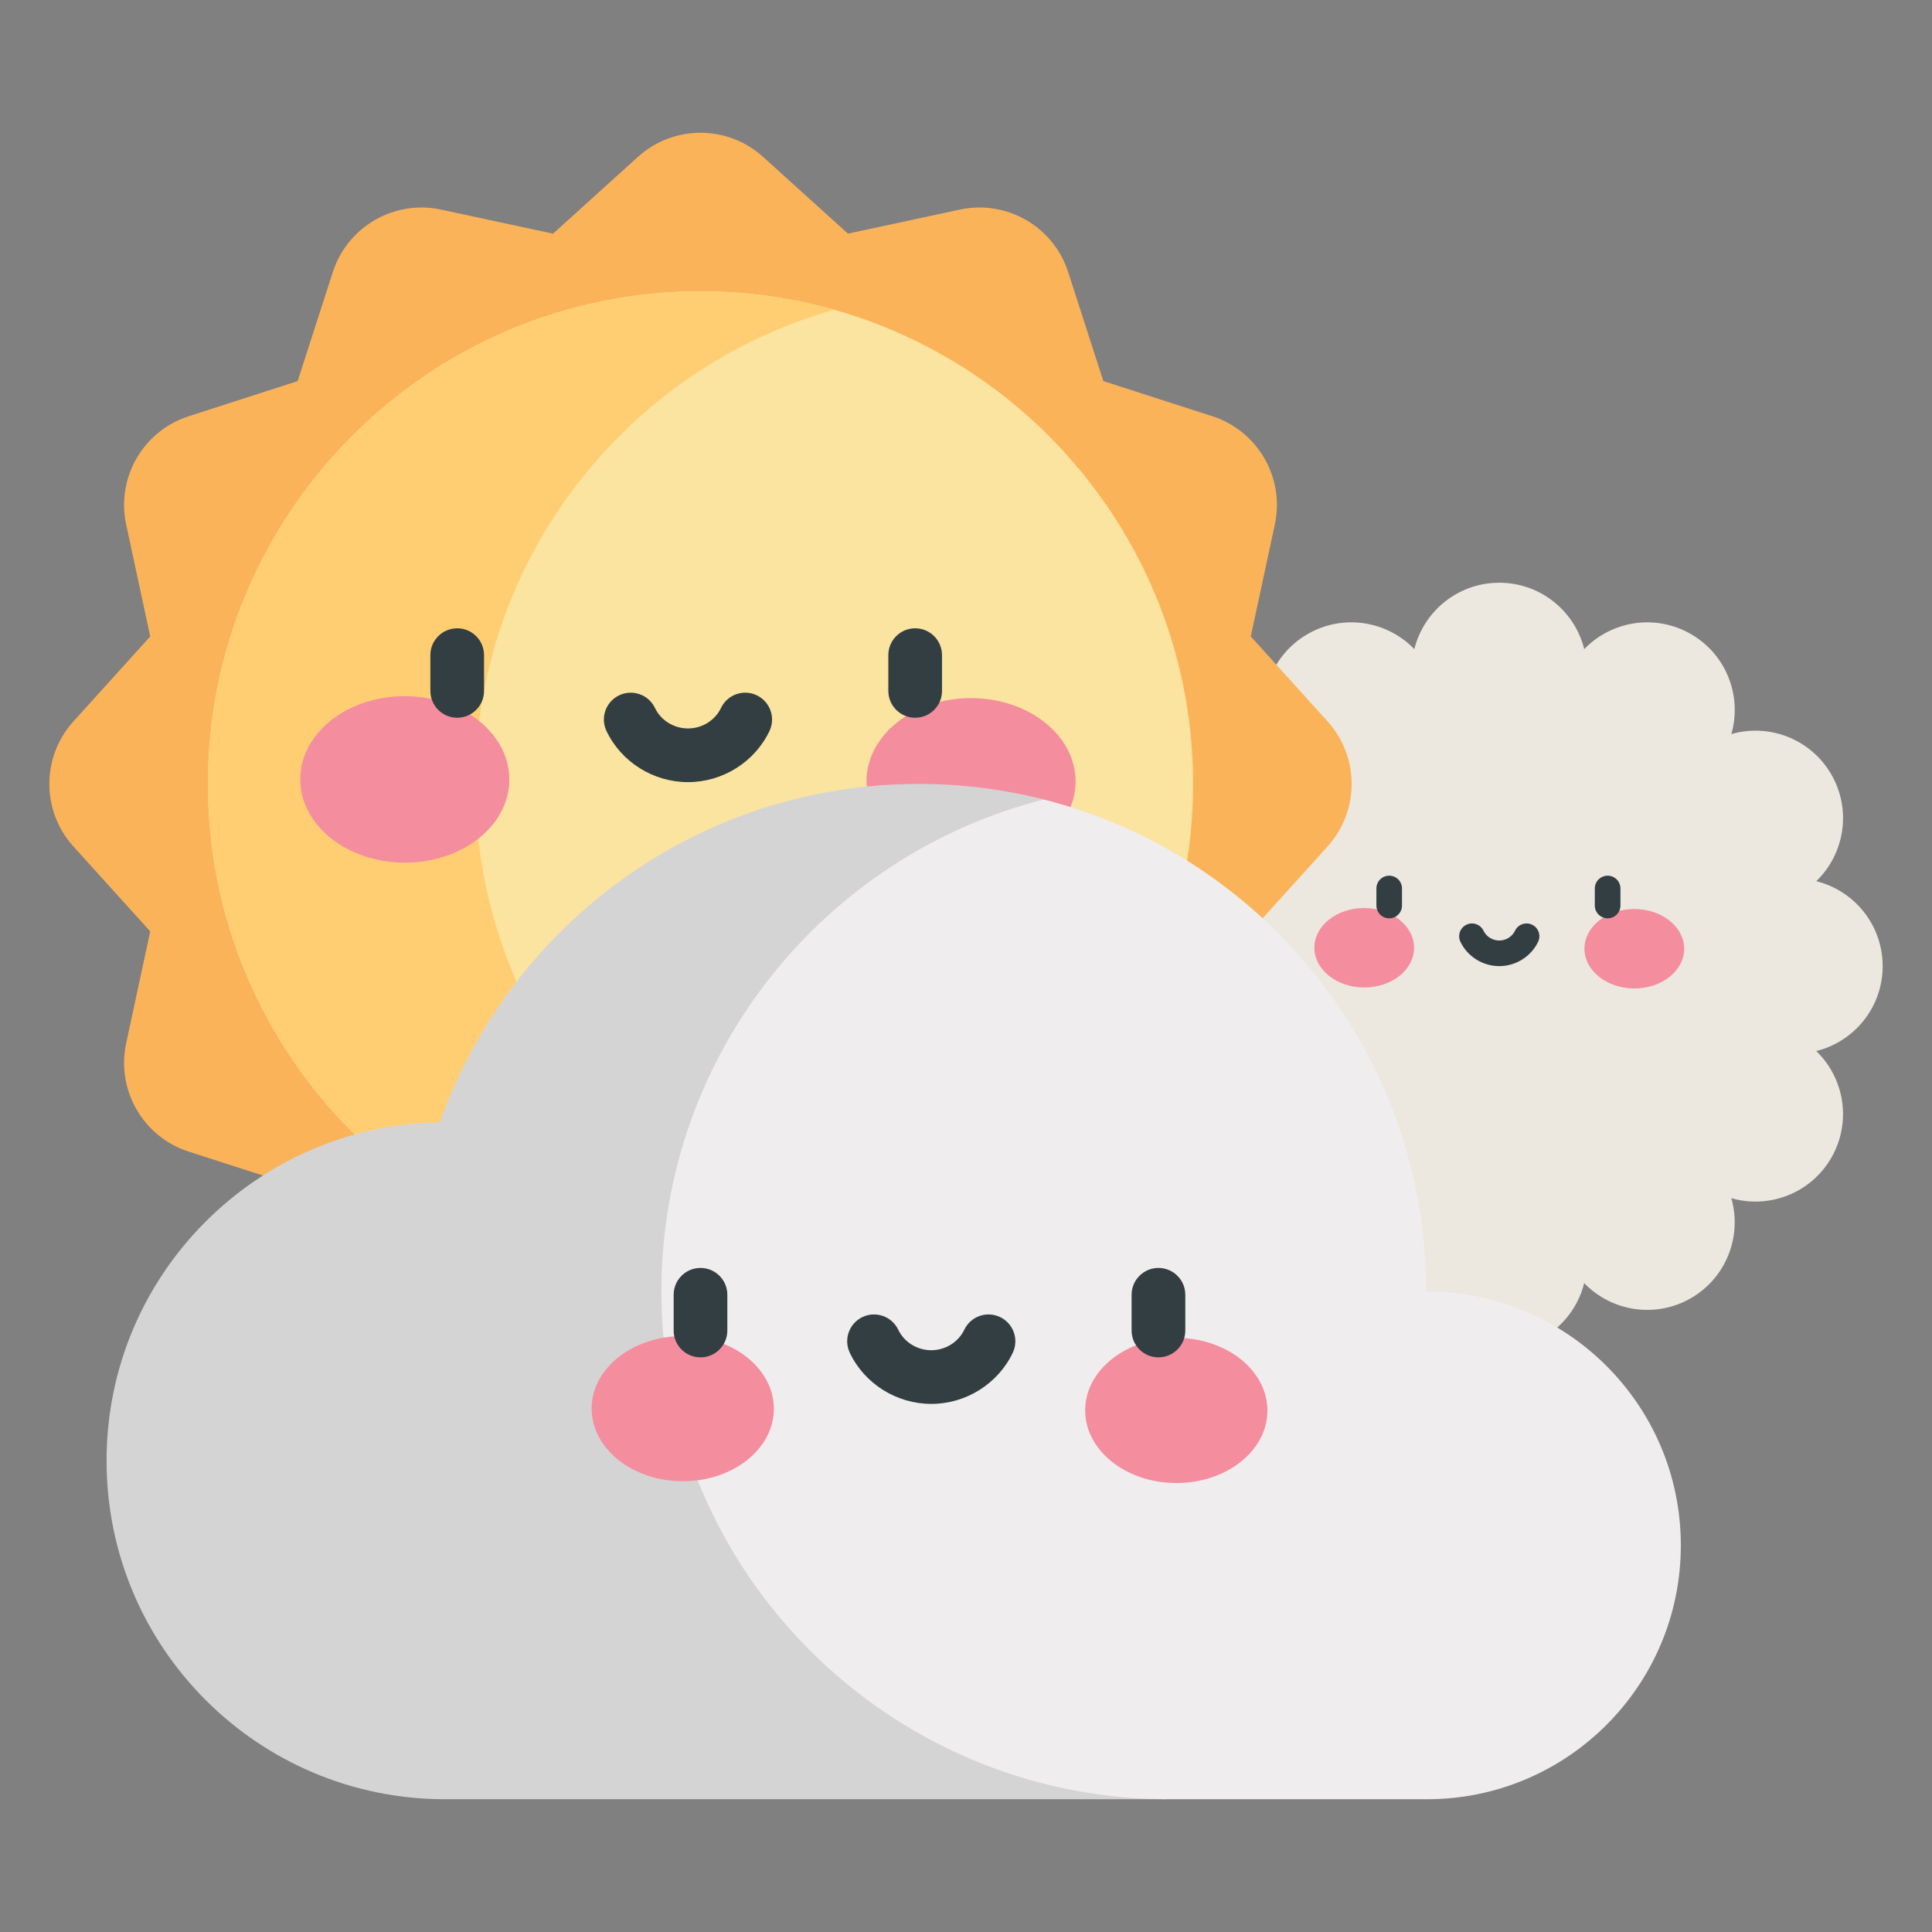 <?xml version="1.0" encoding="utf-8"?>
<!-- Generator: Adobe Illustrator 16.0.0, SVG Export Plug-In . SVG Version: 6.00 Build 0)  -->
<!DOCTYPE svg PUBLIC "-//W3C//DTD SVG 1.1//EN" "http://www.w3.org/Graphics/SVG/1.1/DTD/svg11.dtd">
<svg version="1.1" id="Layer_1" xmlns="http://www.w3.org/2000/svg" xmlns:xlink="http://www.w3.org/1999/xlink" x="0px" y="0px"
	 width="150px" height="150px" viewBox="0 0 150 150" enable-background="new 0 0 150 150" xml:space="preserve">
<rect x="0" y="0" width="150" height="150" fill="#808080" stroke="none"/>
<g>
	<g>
		<path fill="#ECE7DF" d="M146.17,75.011c0-3.188-2.194-5.861-5.155-6.595c2.196-2.116,2.761-5.529,1.168-8.289
			c-1.595-2.761-4.831-3.979-7.762-3.135c0.846-2.931-0.373-6.168-3.134-7.761c-2.761-1.594-6.173-1.031-8.288,1.167
			c-0.733-2.961-3.408-5.155-6.595-5.155c-3.188,0-5.861,2.194-6.595,5.155c-2.115-2.198-5.528-2.763-8.288-1.169
			c-2.761,1.594-3.979,4.832-3.135,7.762c-2.931-0.845-6.168,0.373-7.761,3.133c-1.595,2.76-1.031,6.172,1.166,8.288
			c-2.96,0.735-5.154,3.408-5.154,6.596s2.193,5.86,5.153,6.594c-2.197,2.117-2.761,5.529-1.165,8.289
			c1.593,2.761,4.83,3.978,7.759,3.134c-0.844,2.931,0.374,6.168,3.135,7.763c2.76,1.594,6.172,1.029,8.287-1.167
			c0.734,2.959,3.406,5.154,6.596,5.154c3.187,0,5.86-2.195,6.595-5.153c2.115,2.195,5.528,2.761,8.289,1.167
			c2.759-1.594,3.977-4.832,3.134-7.762c2.931,0.845,6.168-0.374,7.762-3.135c1.592-2.758,1.029-6.172-1.167-8.288
			C143.975,80.87,146.17,78.198,146.17,75.011z"/>
		<ellipse transform="matrix(0.003 -1 1 0.003 32.016 179.281)" fill="#F48D9E" cx="105.918" cy="73.584" rx="3.083" ry="3.87"/>
		
			<ellipse transform="matrix(-0.003 1 -1 -0.003 200.927 -53.007)" fill="#F48D9E" cx="126.887" cy="73.658" rx="3.083" ry="3.871"/>
		<g>
			<path fill="#323E41" d="M107.857,67.988c-0.548,0-0.993,0.444-0.993,0.993v1.324c0,0.549,0.445,0.994,0.993,0.994
				c0.549,0,0.994-0.445,0.994-0.994v-1.324C108.852,68.432,108.406,67.988,107.857,67.988z"/>
			<path fill="#323E41" d="M124.816,67.988c-0.548,0-0.995,0.444-0.995,0.993v1.324c0,0.549,0.447,0.994,0.995,0.994
				c0.549,0,0.994-0.445,0.994-0.994v-1.324C125.811,68.432,125.365,67.988,124.816,67.988z"/>
			<path fill="#323E41" d="M118.952,71.794c-0.496-0.237-1.089-0.027-1.326,0.468c-0.221,0.461-0.7,0.76-1.224,0.76
				c-0.521,0-1.003-0.299-1.223-0.76c-0.236-0.495-0.83-0.704-1.324-0.468c-0.496,0.237-0.704,0.83-0.469,1.325
				c0.549,1.147,1.733,1.89,3.016,1.89c1.283,0,2.468-0.743,3.018-1.89C119.656,72.624,119.447,72.032,118.952,71.794z"/>
		</g>
	</g>
	<g>
		<path fill="#FBB359" d="M59.241,12.177l6.593,5.963l8.691-1.867c3.633-0.782,7.269,1.317,8.408,4.854l2.729,8.46l8.461,2.729
			c3.538,1.141,5.635,4.775,4.854,8.408l-1.867,8.691l5.962,6.593c2.493,2.757,2.493,6.953,0,9.71l-5.962,6.593l1.867,8.69
			c0.78,3.635-1.316,7.268-4.854,8.408l-8.461,2.729l-2.729,8.461c-1.141,3.536-4.775,5.636-8.408,4.854l-8.691-1.866l-6.593,5.962
			c-2.757,2.492-6.954,2.492-9.71,0l-6.593-5.962l-8.69,1.866c-3.633,0.782-7.268-1.317-8.409-4.854l-2.728-8.461L14.65,89.41
			c-3.537-1.141-5.635-4.773-4.854-8.408l1.867-8.69l-5.963-6.593c-2.492-2.757-2.492-6.953,0-9.71l5.963-6.593l-1.867-8.691
			c-0.781-3.633,1.317-7.267,4.854-8.408l8.46-2.729l2.729-8.46c1.141-3.537,4.774-5.636,8.408-4.854l8.691,1.867l6.593-5.963
			C52.288,9.685,56.484,9.685,59.241,12.177z"/>
		<path fill="#FBE3A0" d="M54.387,99.108c-21.088,0-38.245-17.157-38.245-38.245c0-21.088,17.156-38.245,38.245-38.245
			c21.088,0,38.245,17.156,38.245,38.245S75.475,99.108,54.387,99.108L54.387,99.108z"/>
		<path fill="#FFCE73" d="M36.893,60.864c0-17.495,11.806-32.28,27.869-36.814c-3.3-0.931-6.781-1.43-10.375-1.43
			c-21.088,0-38.245,17.156-38.245,38.244c0,21.088,17.156,38.246,38.245,38.246c3.595,0,7.075-0.5,10.375-1.432
			C48.699,93.144,36.893,78.357,36.893,60.864z"/>
		<ellipse transform="matrix(0.003 -1 1 0.003 -29.181 91.763)" fill="#F48D9E" cx="31.43" cy="60.516" rx="6.462" ry="8.114"/>
		
			<ellipse transform="matrix(-0.003 1 -1 -0.003 136.286 -14.555)" fill="#F48D9E" cx="75.399" cy="60.667" rx="6.461" ry="8.115"/>
		<g>
			<path fill="#323E41" d="M35.498,48.781c-1.15,0-2.084,0.932-2.084,2.083v2.777c0,1.151,0.934,2.084,2.084,2.084
				s2.083-0.933,2.083-2.084v-2.777C37.581,49.713,36.648,48.781,35.498,48.781z"/>
			<path fill="#323E41" d="M71.054,48.781c-1.15,0-2.084,0.932-2.084,2.083v2.777c0,1.151,0.934,2.084,2.084,2.084
				c1.149,0,2.083-0.933,2.083-2.084v-2.777C73.137,49.713,72.203,48.781,71.054,48.781z"/>
			<path fill="#323E41" d="M58.757,53.984c-1.038-0.497-2.282-0.057-2.778,0.981c-0.462,0.968-1.469,1.592-2.565,1.592
				c-1.095,0-2.102-0.624-2.564-1.592c-0.497-1.038-1.742-1.477-2.779-0.981c-1.038,0.496-1.478,1.741-0.981,2.777
				c1.152,2.407,3.634,3.963,6.324,3.963c2.691,0,5.173-1.556,6.325-3.963C60.234,55.724,59.795,54.48,58.757,53.984z"/>
		</g>
	</g>
	<g>
		<path fill="#D5D4D5" d="M81.038,62.072c-3.109-0.789-6.363-1.209-9.715-1.209c-17.159,0-31.754,10.969-37.166,26.274v0.002
			C20.053,87.326,8.274,98.848,8.274,113.415c0,14.513,11.764,26.277,26.276,26.277h55.911L81.038,62.072z"/>
		<path fill="#F0EDEE" d="M110.732,100.277c-0.001-18.455-12.653-33.884-29.694-38.206c-17.063,4.333-29.688,19.794-29.688,38.207
			c0,21.668,17.484,39.249,39.111,39.414h20.329c10.884,0,19.709-8.823,19.709-19.707C130.5,108.958,121.486,100.22,110.732,100.277
			z"/>
		
			<ellipse transform="matrix(0.003 -1 1 0.003 -56.514 162.045)" fill="#F48D9E" cx="53.004" cy="109.363" rx="5.634" ry="7.074"/>
		
			<ellipse transform="matrix(-0.003 1 -1 -0.003 201.104 18.511)" fill="#F48D9E" cx="91.325" cy="109.503" rx="5.635" ry="7.075"/>
		<path fill="#323E41" d="M54.387,98.442c-1.151,0-2.084,0.932-2.084,2.082v2.778c0,1.151,0.933,2.083,2.084,2.083
			c1.15,0,2.083-0.932,2.083-2.083v-2.778C56.47,99.374,55.537,98.442,54.387,98.442z"/>
		<path fill="#323E41" d="M89.941,98.442c-1.149,0-2.083,0.932-2.083,2.082v2.778c0,1.151,0.934,2.083,2.083,2.083
			c1.15,0,2.085-0.932,2.085-2.083v-2.778C92.026,99.374,91.092,98.442,89.941,98.442z"/>
		<path fill="#323E41" d="M77.646,102.257c-1.038-0.496-2.282-0.058-2.778,0.981c-0.463,0.968-1.47,1.593-2.565,1.593
			c-1.096,0-2.102-0.625-2.565-1.593c-0.497-1.039-1.74-1.478-2.778-0.981s-1.477,1.74-0.98,2.778
			c1.15,2.406,3.633,3.963,6.323,3.963c2.691,0,5.173-1.557,6.325-3.963C79.124,103.997,78.685,102.753,77.646,102.257
			L77.646,102.257z"/>
	</g>
</g>
</svg>

